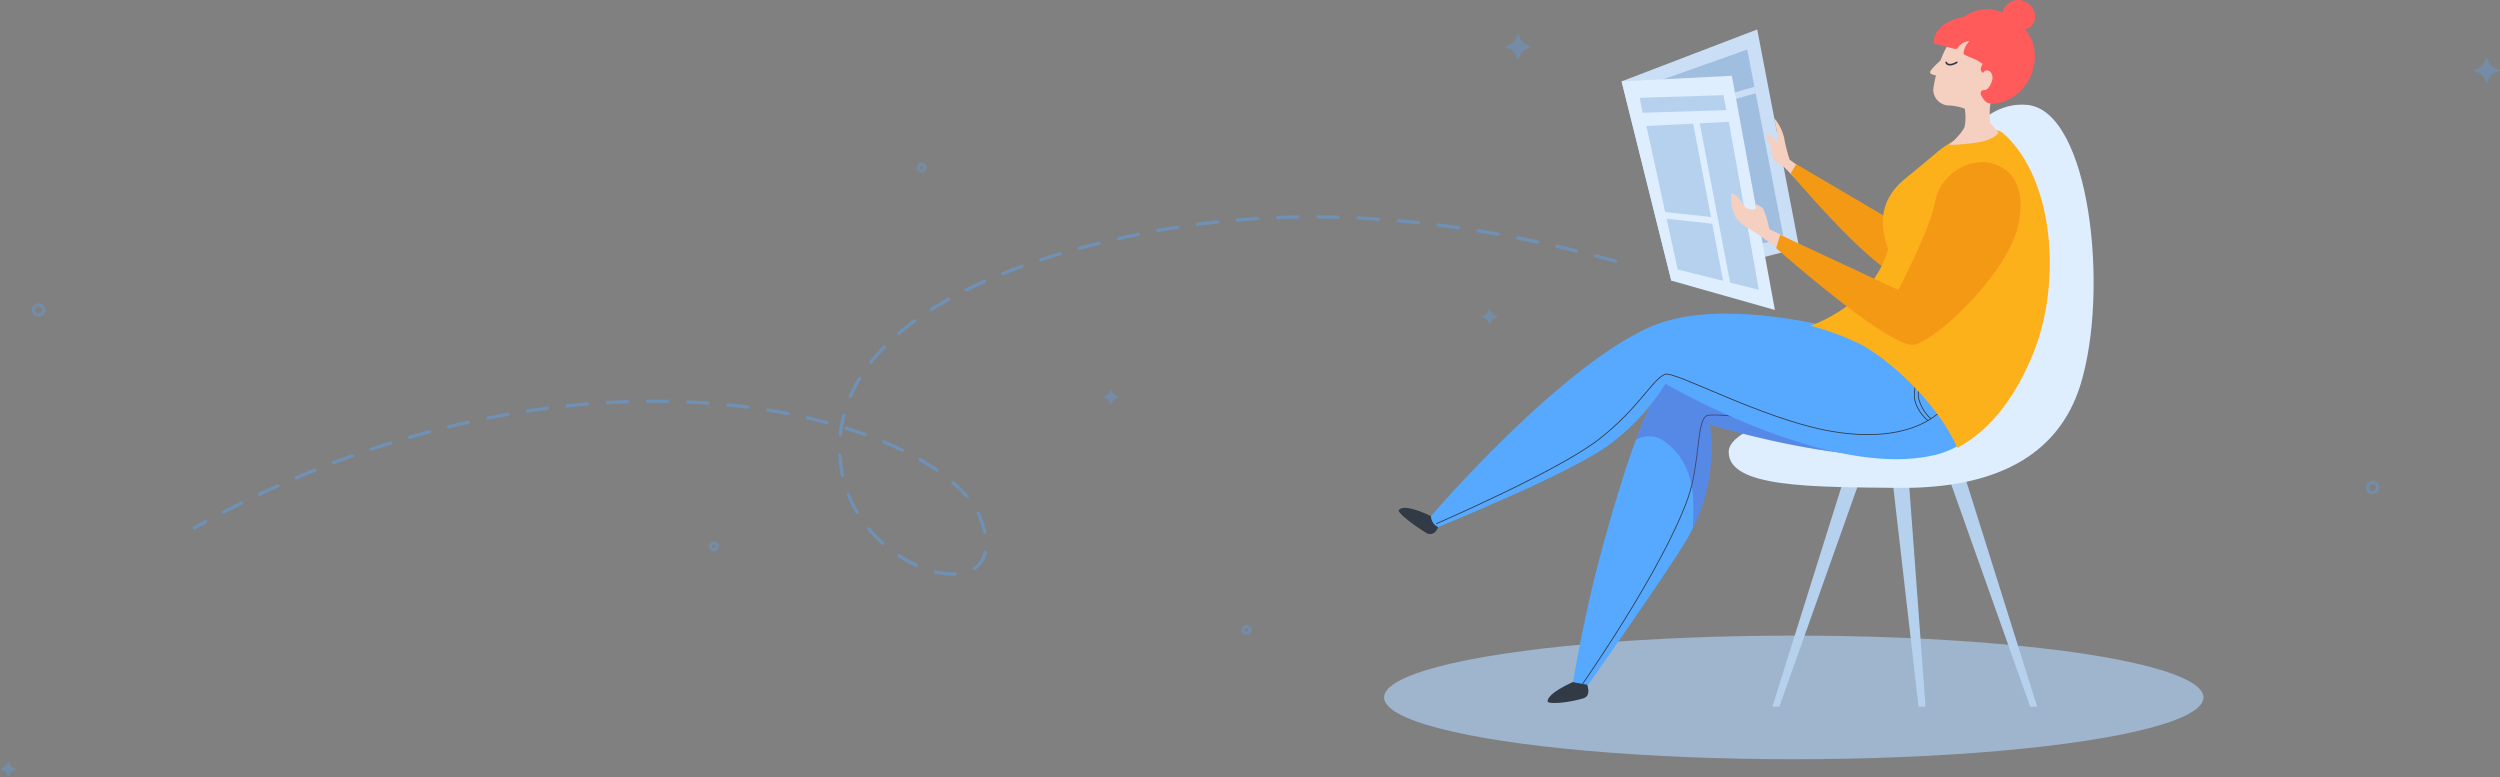 <svg xmlns="http://www.w3.org/2000/svg" width="746" height="232" viewBox="0 0 746 232">
    <rect x="0" y="0" width="746" height="232" fill="#808080" stroke="none"/>
    <g fill="none" fill-rule="evenodd">
        <path stroke="#56A9FF" stroke-dasharray="6" stroke-linecap="round" stroke-linejoin="round" d="M482.036 77.933c-50.069-13.888-96.113-16.832-138.134-8.833-63.031 12-97.708 37.374-92.884 70.496 4.825 33.122 53.043 43.86 41.447 14.849C280.87 125.433 175.411 92.142 58 157.508" opacity=".421"/>
        <g transform="translate(413.008)">
            <ellipse cx="122.254" cy="208.108" fill="#AED2F8" fill-opacity=".642" fill-rule="nonzero" rx="122.254" ry="18.448"/>
            <path fill="#B5D1EE" fill-rule="nonzero" d="M137.965 140.504l-22.098 70.361h2.083l24.994-70.361zM172.759 140.504l22.118 70.361h-2.083l-24.995-70.361zM156.373 140.504l5.198 70.361h-2.083l-8.094-70.361z"/>
            <path fill="#DEEEFF" fill-rule="nonzero" d="M148.637 118.168s-45.803 6.13-45.803 16.722c0 10.593 24.578 10.434 50.604 10.692 28.783.278 47.786-9.482 54.372-30.786 8.63-27.91 2.877-81.629-15.87-83.494-32.373-3.154-43.303 86.866-43.303 86.866z"/>
            <path fill="#323A46" fill-rule="nonzero" d="M57.527 203.01s-8.65 3.51-8.728 6.248c0 .913 5.534.556 9.918-.674.714-.199 2.202-.377 2.241-2.281a7.102 7.102 0 0 0-.872-3.234"/>
            <path fill="#56A9FF" fill-rule="nonzero" d="M147.328 98.668s-50.128 5.535-63.379 15.87c-5.653 4.403-13.25 28.426-19.202 50.385-5.435 20.095-8.331 38.642-8.331 38.642l4.443.813s26.76-37.927 30.39-45.049a53.56 53.56 0 0 0 5.951-32.651s46.914 14.5 68 7.36c12.597-4.266 15.354-21.821 9.046-32.414"/>
            <path stroke="#323A46" stroke-width=".25" d="M59.252 204.041s24.063-34.397 31.481-55.582c3.63-10.474 2.44-22.991 5.594-24.42 3.155-1.428 43.78 4.722 49.434 5.634 5.653.913 20.868 3.233 25.133-11.644"/>
            <path fill="#584EB7" fill-rule="nonzero" d="M165.22 134.037a16.226 16.226 0 0 0 6.13-3.749 69.072 69.072 0 0 0-7.458-20.075 70.837 70.837 0 0 0-6.884-10.493l-9.68-1.052s-50.128 5.535-63.379 15.87c-2.638 1.983-5.693 8.35-8.787 16.722a7.697 7.697 0 0 1 8.172.218c4.94 3.432 9.066 9.264 8.927 19.837 0 2.123 0 4.245-.139 6.368a53.301 53.301 0 0 0 5.078-31.005s46.934 14.5 68.02 7.36z" opacity=".35" style="mix-blend-mode:multiply"/>
            <path fill="#323A46" fill-rule="nonzero" d="M13.985 154.013s-7.836-3.968-9.561-1.825c-.556.694 3.808 4.126 7.934 6.685a2.202 2.202 0 0 0 3.174-.456 3.273 3.273 0 0 0 .615-2.758"/>
            <path fill="#56A9FF" fill-rule="nonzero" d="M158.694 104.818S107.634 85.873 80.3 97.2c-27.335 11.327-66.314 56.813-66.314 56.813a3.75 3.75 0 0 0 2.182 3.293c1.17-.655 41.657-16.822 52.429-25.67a65.283 65.283 0 0 0 15.353-17.138s47.886 28.109 79.209 21.523a25.332 25.332 0 0 0 19.955-18.548"/>
            <path stroke="#323A46" stroke-width=".25" d="M15.532 156.294s36.718-15.87 48.72-25.312c12-9.442 15.413-17.337 19.519-19.281 2.638-1.25 28.406 12.973 48.5 16.782 20.095 3.809 37.552-1.111 41.003-19.103"/>
            <path stroke="#323A46" stroke-width=".25" d="M160.995 111.205s-2.201 5.039-1.428 7.816a11.902 11.902 0 0 0 3.63 5.95"/>
            <path stroke="#323A46" stroke-width=".25" d="M159.389 111.225s-1.726 5.634-.953 8.41c.67 2.35 2.057 4.43 3.968 5.952"/>
            <path fill="#CADFF5" fill-rule="nonzero" d="M111.344 8.788L123.88 74.03l-38.186 9.7-14.818-59.45z"/>
            <path fill="#A0BFE0" fill-rule="nonzero" d="M75.538 26.423l32.83-11.645 10.89 56.277-30.647 7.776z"/>
            <path fill="#CADFF5" fill-rule="nonzero" d="M80.226 34.583l31.445-9.01.536 1.868-31.446 9.01z"/>
            <path fill="#F5CFC0" fill-rule="nonzero" d="M119.457 49.949c0-.178-3.332-1.706-3.61-3.194-.278-1.487-.575-3.114-.575-3.114s-1.627-3.313-.933-3.75c.695-.436 2.976 2.818 2.976 2.818l-.12-3.512-.773-3.967a14.421 14.421 0 0 1 2.916 5.713 51 51 0 0 0 1.666 6.665l6.309 4.721-4.325 1.23-3.53-3.61z"/>
            <path fill="#F49914" fill-rule="nonzero" d="M178.531 40.943c-4.82-.654-9.403 3.967-16.603 13.29a123.305 123.305 0 0 1-10.216 11.645l-28.724-16.901-1.666 2.777s27.454 32.632 34.337 30.827c6.884-1.806 20.432-8.292 27.772-21.146 4.245-7.558 6.229-18.984-4.9-20.492z"/>
            <path fill="#FCB11A" fill-rule="nonzero" d="M184.621 39.674c15.195 13.191 17.853 44.513 8.927 66.195-6.23 14.937-14.045 23.249-22.515 27.771-4.602-10.85-17.02-24.121-28.367-30.667a79.645 79.645 0 0 0-15.433-5.773s18.686-6.11 23.19-22.99c-2.698-7.102-2.54-14.6 4.919-20.75 3.094-2.559 7.24-5.95 8.708-7.22 8.907-7.856 18.33-8.55 20.571-6.566z"/>
            <path fill="#F5CFC0" fill-rule="nonzero" d="M170.696 10.295c-4.86 4.464-6.785 15.017-6.824 16.723a4.8 4.8 0 0 0 4.94 4.463c1.526.096 3.03.416 4.462.952a14.739 14.739 0 0 1 0 5.178c-.535 2.063-4.661 5.653-4.661 5.653a64.073 64.073 0 0 0 9.918-1.031c3.967-1.052 4.84-2.58 4.84-2.58l-2.5-2.975s-.713-5.95.953-7.776c1.666-1.825 5.733-7.082 5.118-11.783-1.19-9.006-9.66-12.854-16.246-6.824z"/>
            <path fill="#F5CFC0" fill-rule="nonzero" d="M166.629 17.635c-.575.278-3.73 3.154-3.71 3.967.02.814 2.877 1.091 2.877 1.091"/>
            <path fill="#FF5B5B" fill-rule="nonzero" d="M178.194 5.237c-2.797-1.13-7.439.178-9.224 1.031a9.184 9.184 0 0 0-4.225 3.65 4.602 4.602 0 0 0-.615 3.055l5.95 1.567c.234.069.482.069.715 0 .258 0 .416-.337.595-.555a4.483 4.483 0 0 1 3.293-1.726 5.951 5.951 0 0 0-1.786 3.71c0 .476 2.698 1.329 3.968 1.983 1.27.655 4.205 3.214 5.415 2.123.714-.655.199-2.877.397-3.849.427-1.582.542-3.233.337-4.86a4.225 4.225 0 0 0-2.916-3.431"/>
            <path fill="#FF5B5B" fill-rule="nonzero" d="M181.07 15.116c-.416.377-.694 1.329-1.011 1.765a12.24 12.24 0 0 0-1.984 3.392c-.097.491.06.998.416 1.35.477.336.437-.536 1.29-.616.853-.08 1.666.615 1.785 2.182 0 .972-1.051 3.809-2.579 3.71a.992.992 0 0 0-.853.396 1.23 1.23 0 0 0 0 1.052c.219.357 1.25 2.638 2.758 2.5.654.336 1.825 0 2.539-.18a11.347 11.347 0 0 0 4.106-1.626 14.6 14.6 0 0 0 6.19-15.87c-1.846-6.129-12.042-15.036-21.405-7.597"/>
            <path fill="#FF5B5B" fill-rule="nonzero" d="M185.097 6.427c-1.15-.476-.615-2.896-.238-3.749A5.058 5.058 0 0 1 189.243 0c3.352 0 6.348 3.967 4.443 7.022-1.448 2.341-3.808 1.984-6.328 1.984"/>
            <path fill="#DEEEFF" fill-rule="nonzero" d="M103.766 22.614l12.854 69.885-30.925-8.768-14.818-59.45z"/>
            <path fill="#B5D1EE" fill-rule="nonzero" d="M101.287 28.406l-24.995.774.833 4.463 25.015-.773zM78.276 37.59l24.617-1.23 8.947 50.128-24.22-6.07z"/>
            <path fill="#DEEEFF" fill-rule="nonzero" d="M91.905 35.147l1.91-.363 9.977 52.4-1.91.363z"/>
            <path fill="#DEEEFF" fill-rule="nonzero" d="M82.575 65.077l.212-1.932L98.838 64.9l-.211 1.933z"/>
            <path fill="#F5CFC0" fill-rule="nonzero" d="M120.528 71.075l-5.594-2.717a26.958 26.958 0 0 0-1.844-6.15 8.986 8.986 0 0 0-2.302-1.369l.258 1.33c-.654.694-3.094.178-3.471-.576-.377-.754-3.511-4.979-3.967-3.53a12.775 12.775 0 0 0 1.329 6.823 11.644 11.644 0 0 0 4.582 3.69c.793.476 8.252 5.653 8.252 5.653"/>
            <path fill="#F49914" fill-rule="nonzero" d="M179.384 48.382a14.798 14.798 0 0 0-15.076 12.358c-1.19 7.161-10.85 25.788-10.85 25.788l-35.25-16.445-1.21 3.968s34.476 30.568 41.399 28.763c6.923-1.805 27.137-20.789 30.707-35.13 1.805-7.221 1.428-17.794-9.72-19.302z"/>
            <path stroke="#323A46" stroke-linecap="round" stroke-width=".5" d="M167.734 18.623c.63 1.555 3.164 0 3.164 0"/>
        </g>
        <g opacity=".3" transform="translate(0 10)">
            <path fill="#56A9FF" d="M741.998 15c-1.315-2.942-1.058-2.684-3.998-4 2.94-1.316 2.683-1.059 3.998-4 1.318 2.941 1.059 2.684 4 4-2.941 1.316-2.682 1.058-4 4zM331.499 110.999c-.823-1.838-.662-1.677-2.499-2.5 1.837-.822 1.676-.66 2.499-2.499.823 1.838.661 1.677 2.5 2.5-1.839.822-1.677.66-2.5 2.499zM2.499 221.999c-.823-1.838-.662-1.677-2.499-2.5 1.837-.822 1.676-.66 2.499-2.499.823 1.838.661 1.677 2.5 2.5-1.839.822-1.677.66-2.5 2.499zM444.499 86.999c-.823-1.838-.662-1.677-2.499-2.5 1.837-.822 1.676-.66 2.499-2.499.823 1.838.661 1.677 2.5 2.5-1.839.822-1.677.66-2.5 2.499zM452.998 8c-1.315-2.942-1.058-2.684-3.998-4 2.94-1.316 2.683-1.059 3.998-4 1.318 2.941 1.059 2.684 4 4-2.941 1.316-2.682 1.058-4 4z"/>
            <circle cx="708" cy="135.5" r="1.5" stroke="#56A9FF"/>
            <circle cx="275" cy="40" r="1" stroke="#56A9FF"/>
            <circle cx="372" cy="178" r="1" stroke="#56A9FF"/>
            <circle cx="213" cy="153" r="1" stroke="#56A9FF"/>
            <circle cx="11.5" cy="82.5" r="1.5" stroke="#56A9FF"/>
        </g>
    </g>
</svg>

